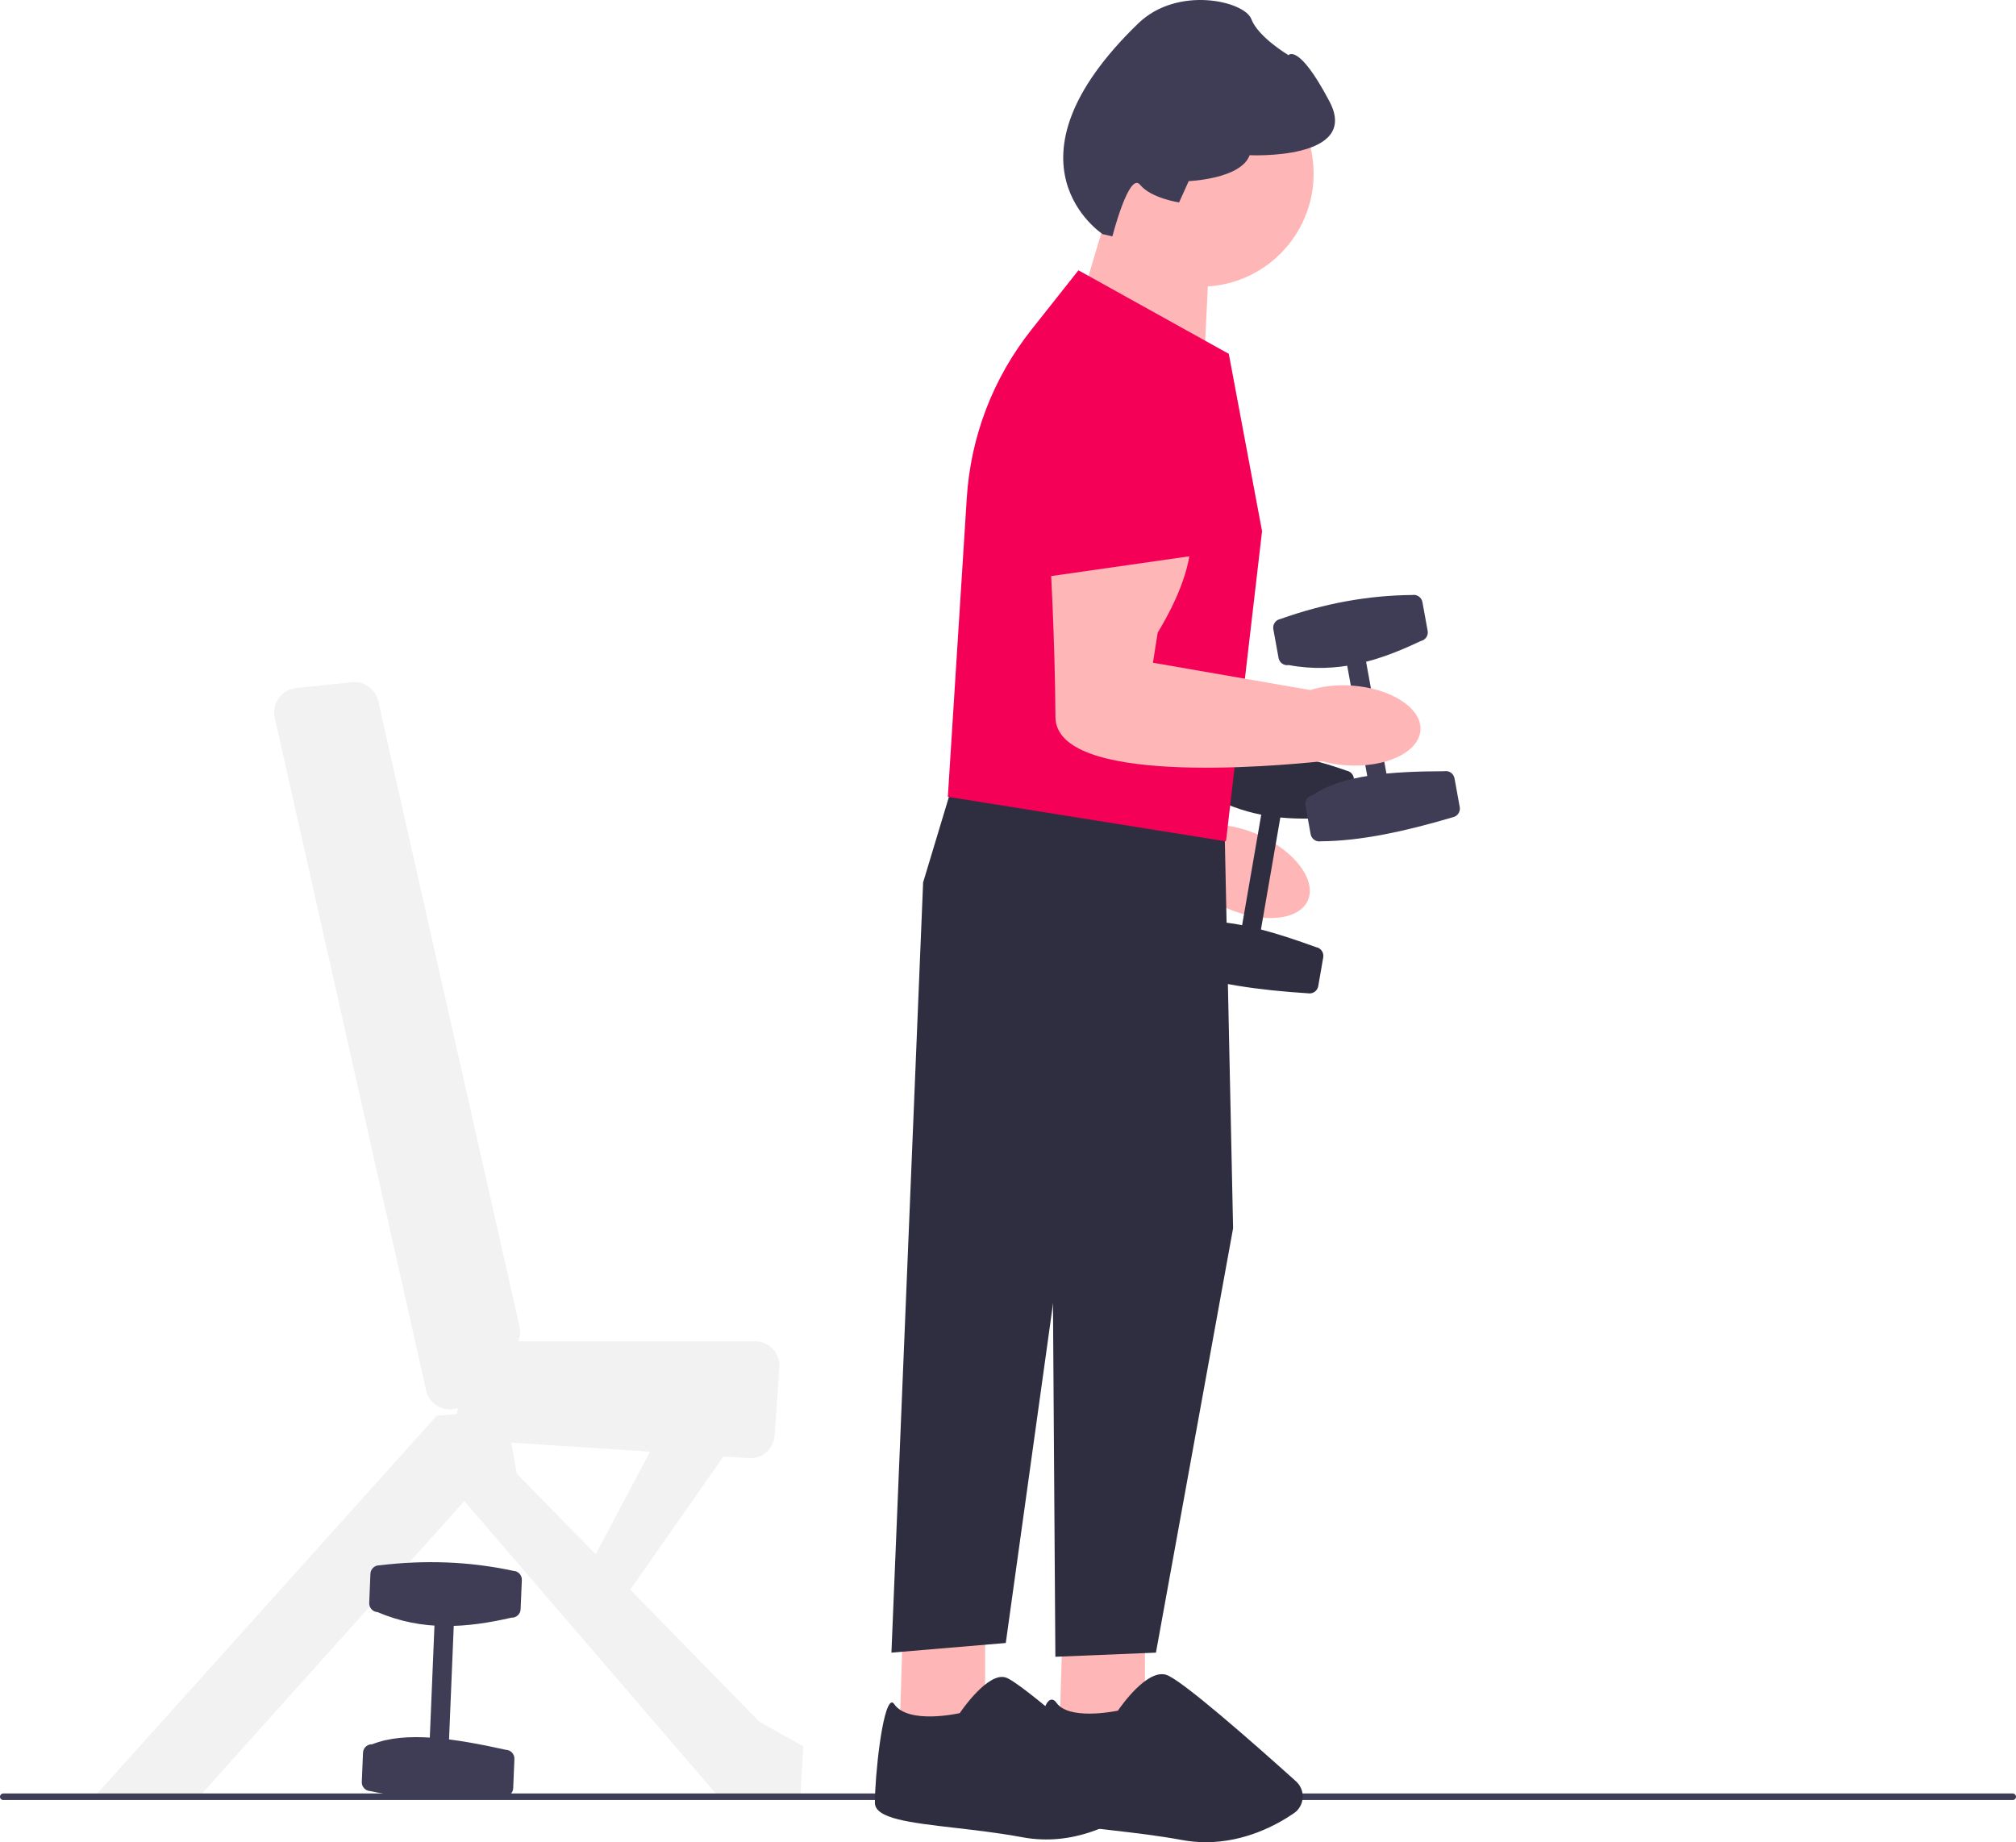 <svg xmlns="http://www.w3.org/2000/svg" width="731.67" height="668.527" viewBox="0 0 731.67 668.527" xmlns:xlink="http://www.w3.org/1999/xlink"><g><path d="M421.361,228.705s-.299,12.997-24.051,31.993l-5.377,9.648,50.186,28.967c4.521,.209,9.599,1.404,14.658,3.65,13.124,5.827,21.129,16.484,17.88,23.803s-16.523,8.529-29.647,2.703c-2.87-1.274-5.496-2.78-7.813-4.432-17.203-4.312-93.734-24.925-85.265-48.379,9.533-26.403,18.862-57.273,18.862-57.273l50.568,9.32Z" fill="#ffb6b6"/><path d="M379.712,181.081c3.013-9.923,10.252-17.852,19.858-21.756,9.606-3.903,20.318-3.262,29.406,1.738,8.807,4.858,15.005,13.296,17.007,23.152,2.001,9.856-.416,20.044-6.631,27.951l-20.935,26.639-52.828-11.224,14.122-46.499Z" fill="#f50057"/><path d="M488.724,279.67c-15.25-5.446-31.232-8.131-47.886-8.291-1.738-.301-3.398,.869-3.7,2.608l-1.808,10.441c-.301,1.739,.869,3.399,2.607,3.701,6.495,3.855,13.11,6.195,19.808,7.513l-6.942,40.097c-7.796-1.516-14.957-1.878-21.054-.313-1.739-.301-3.399,.869-3.7,2.608l-1.809,10.442c-.301,1.738,.869,3.399,2.608,3.7,13.583,4.895,30.106,7.156,47.885,8.291,1.739,.301,3.399-.869,3.7-2.608l1.809-10.442c.301-1.738-.869-3.399-2.608-3.7-6.857-2.486-13.589-4.745-19.997-6.417l7.036-40.636c6.988,.685,14.053,.433,21.15-.243,1.738,.301,3.399-.869,3.7-2.608l1.809-10.442c.301-1.738-.87-3.399-2.608-3.7Z" fill="#2f2e41"/></g><path d="M275.528,624.735l-46.797-47.861,33.822-48.317,9.169,.602c4.869,.319,9.08-3.358,9.42-8.227l1.725-24.718c.357-5.125-3.703-9.479-8.841-9.479h-85.956c.697-1.675,.884-3.541,.475-5.354l-51.28-226.962c-.99-4.382-5.104-7.33-9.571-6.859l-20.26,2.132c-5.273,.556-8.883,5.586-7.718,10.76l54.944,244.1c1.239,5.503,6.918,8.073,11.626,6.398-.261,.726-.41,1.465-.473,2.202l-7.285,.583-124,138h38l96-107,92,107h30l1-18-16-9Zm-89.952-101.227l50.325,3.301-19.714,37.236-28.659-29.311-1.952-11.227Z" fill="#f2f2f2"/><path d="M0,652.032c0,.66,.53,1.19,1.19,1.19H730.48c.66,0,1.19-.53,1.19-1.19,0-.66-.53-1.19-1.19-1.19H1.19c-.66,0-1.19,.53-1.19,1.19Z" fill="#3f3d56"/><circle cx="435.752" cy="63.026" r="41" fill="#ffb6b6"/><polygon points="357.528 585.735 357.528 626.735 326.528 627.735 327.82 585.735 357.528 585.735" fill="#ffb6b6"/><path d="M348.444,621.513l-.111,.167-.196,.044c-.748,.165-18.382,3.989-23.516-3.197-.406-.568-.759-.804-1.063-.711-3.355,1.076-6.029,26.698-6.029,36.42,0,5.729,12.784,7.205,28.97,9.074,7.561,.872,16.13,1.861,24.621,3.435,18.46,3.419,33.674-5.042,41.101-10.391,1.313-.945,2.118-2.415,2.206-4.032,.089-1.624-.554-3.181-1.764-4.271-9.792-8.823-42.177-37.736-47.771-39.335-.398-.113-.809-.167-1.228-.167-6.493,0-15.127,12.826-15.219,12.964Z" fill="#2f2e41"/><polygon points="415.528 585.735 415.528 626.735 384.528 627.735 385.82 585.735 415.528 585.735" fill="#ffb6b6"/><polygon points="428.028 292.235 444.528 304.735 447.528 445.735 419.528 599.735 383.028 601.235 382.028 454.235 335.028 320.235 344.528 288.735 428.028 292.235" fill="#2f2e41"/><polygon points="351.028 316.235 335.028 320.235 323.528 599.735 365.028 596.235 392.528 398.735 351.028 316.235" fill="#2f2e41"/><path d="M428.937,667.726c-8.458-1.565-17.01-2.553-24.555-3.424-17.332-2.001-29.854-3.446-29.854-10.067,0-5.021,1.938-35.838,6.725-37.372,.526-.168,1.328-.114,2.183,1.081,4.479,6.273,20.354,3.24,22.292,2.844,1.197-1.759,10.504-15.021,17.438-13.033,5.351,1.528,31.854,24.879,47.176,38.662,1.702,1.531,2.593,3.719,2.443,6.004-.147,2.265-1.302,4.298-3.167,5.579-6.173,4.239-17.731,10.527-31.957,10.527-2.811,0-5.726-.245-8.724-.801Z" fill="#2f2e41"/><polygon points="390.896 114.134 399.857 84.039 438.848 93.92 437.266 126.577 390.896 114.134" fill="#ffb6b6"/><path d="M344.436,289.226l-.436-.081,6.869-108.379c1.42-22.387,9.529-43.516,23.452-61.103l17.077-21.572,54.372,30.206,.205,.114,12.043,64.231,.022,.118-13.034,112.116-.129,.432-100.442-16.083Z" fill="#f50057"/><path d="M400.209,84.974l3.513,.813s6.045-23.653,10.033-18.744c3.988,4.909,14.173,6.413,14.173,6.413l3.498-7.731s18.959-.735,22.105-9.402c0,0,40.266,1.92,28.993-19.479-11.273-21.399-14.893-16.828-14.893-16.828,0,0-11.013-6.535-13.482-13.085-2.469-6.55-26.76-12.263-41.079,1.593-52.464,50.77-12.859,76.45-12.859,76.45Z" fill="#3f3d56"/><g><g><rect x="473.868" y="256.619" width="44" height="7" transform="translate(328.775 794.559) rotate(-100.318)" fill="#3f3d56"/><path d="M476.35,288.575c10.756-7.402,28.616-8.633,47.812-8.705,1.736-.316,3.407,.84,3.723,2.576l1.898,10.426c.316,1.736-.84,3.407-2.576,3.723-17.082,5.057-33.374,8.623-47.812,8.705-1.736,.316-3.407-.84-3.723-2.576l-1.898-10.426c-.316-1.736,.84-3.407,2.576-3.723Z" fill="#3f3d56"/><path d="M464.708,224.626c15.69-5.584,31.619-8.567,47.812-8.705,1.736-.316,3.407,.84,3.723,2.576l1.898,10.426c.316,1.736-.84,3.407-2.576,3.723-14.776,7.073-30.149,11.996-47.812,8.705-1.736,.316-3.407-.84-3.723-2.576l-1.898-10.426c-.316-1.736,.84-3.407,2.576-3.723Z" fill="#3f3d56"/></g><path d="M431.727,191.27s4.194,12.305-11.563,38.318l-1.726,10.91,57.091,9.914c4.316-1.361,9.495-1.987,15.018-1.62,14.328,.951,25.513,8.2,24.983,16.19-.53,7.99-12.575,13.697-26.903,12.746-3.134-.208-6.117-.717-8.862-1.47-17.636,1.875-96.584,8.876-96.709-16.06-.141-28.071-2.013-60.266-2.013-60.266l50.685-8.662Z" fill="#ffb6b6"/><path d="M376.226,160.899c-.588-10.354,3.477-20.291,11.152-27.264,7.675-6.972,17.953-10.059,28.207-8.494,9.941,1.528,18.666,7.316,23.939,15.88,5.272,8.564,6.511,18.961,3.399,28.525l-10.482,32.218-53.462,7.653-2.754-48.518Z" fill="#f50057"/></g><g><rect x="138.368" y="606.019" width="44" height="7" transform="translate(-455.275 744.485) rotate(-87.624)" fill="#3f3d56"/><path d="M135.075,632.991c12.12-4.857,29.813-2.134,48.556,2.014,1.763,.073,3.139,1.568,3.066,3.331l-.439,10.589c-.073,1.763-1.568,3.139-3.331,3.066-17.776,1.179-34.453,1.079-48.556-2.014-1.763-.073-3.139-1.568-3.066-3.331l.439-10.589c.073-1.763,1.568-3.139,3.331-3.066Z" fill="#3f3d56"/><path d="M137.769,568.047c16.534-2,32.729-1.409,48.556,2.014,1.763,.073,3.139,1.568,3.066,3.331l-.439,10.589c-.073,1.763-1.568,3.139-3.331,3.066-15.969,3.654-32.049,5.077-48.556-2.014-1.763-.073-3.139-1.568-3.066-3.331l.439-10.589c.073-1.763,1.568-3.139,3.331-3.066Z" fill="#3f3d56"/></g></svg>
